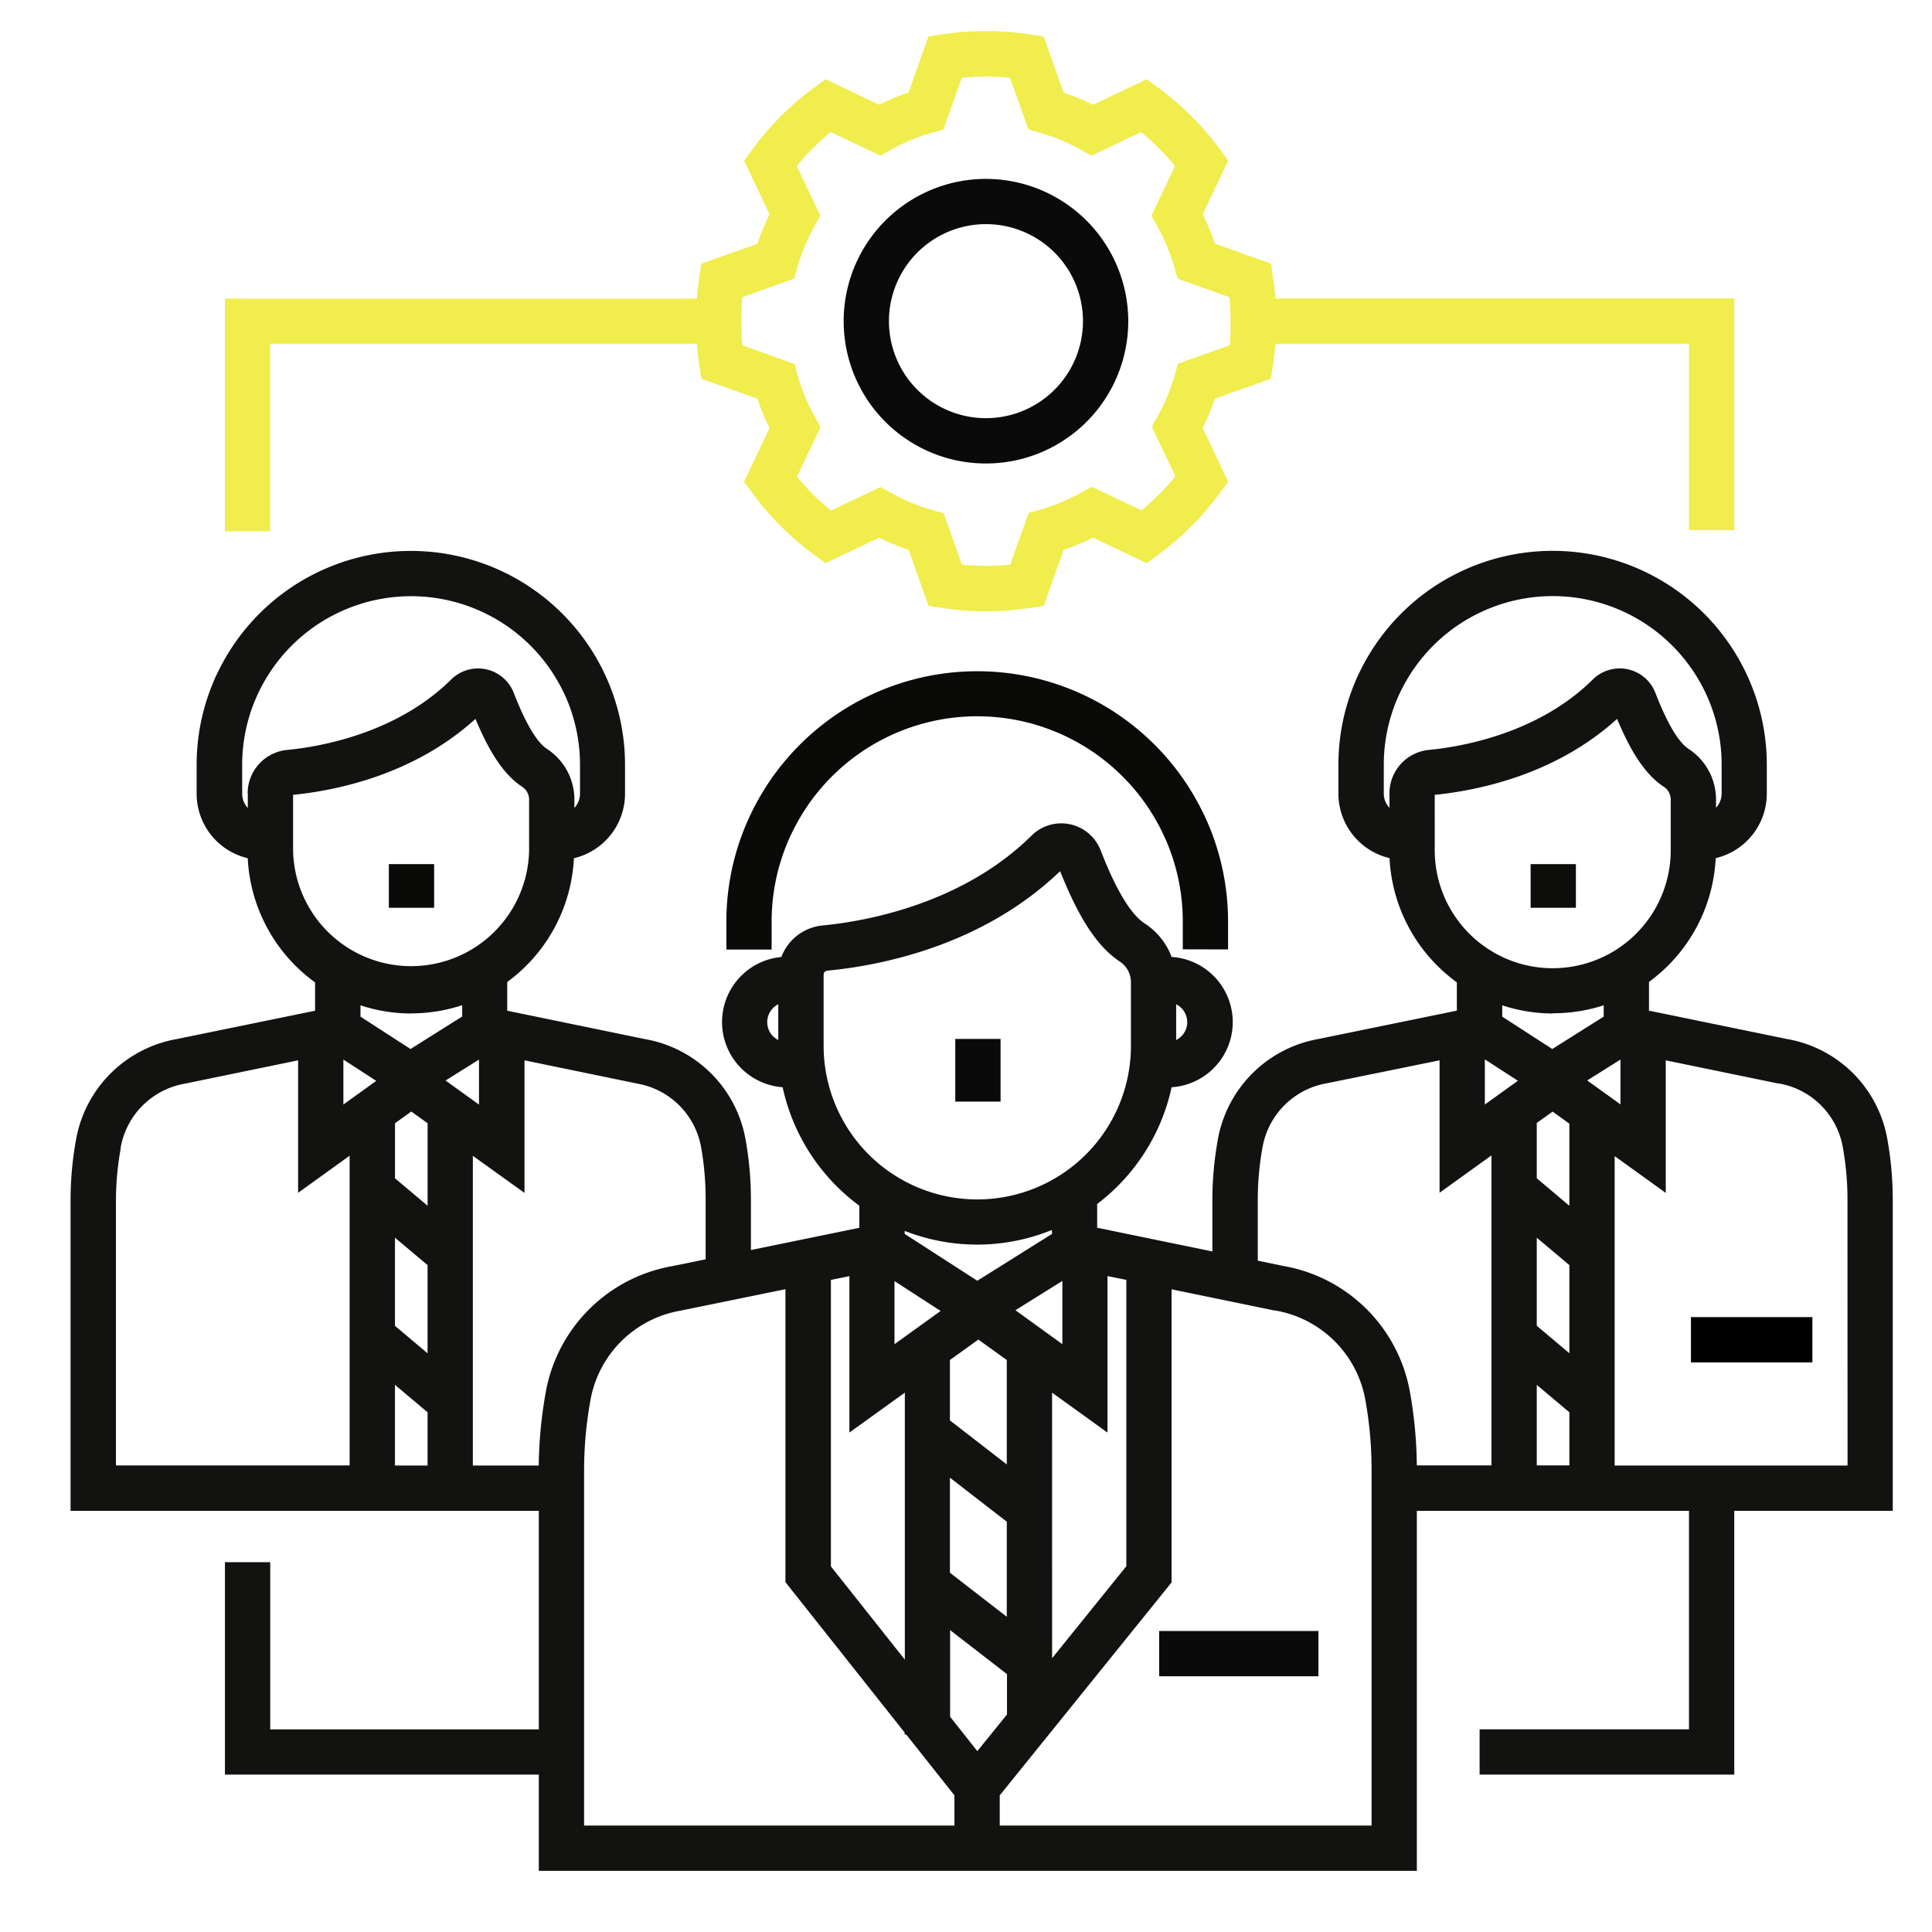<svg xmlns="http://www.w3.org/2000/svg" viewBox="0 0 512 512"><title>Teamwork</title><g id="Teamwork"><path d="M261.33,47.41A37.71,37.71,0,1,0,299,85.11,37.75,37.75,0,0,0,261.33,47.41Zm0,63.41A25.71,25.71,0,1,1,287,85.11,25.73,25.73,0,0,1,261.33,110.82Z" id="id_101" style="fill: rgb(10, 10, 10);"></path><path d="M459.6,140.5V79.11H338c-.15-1.91-.36-3.82-.65-5.71l-.54-3.54-14.84-5.28a65.42,65.42,0,0,0-3.24-7.8l6.76-14.22-2.12-2.89A77.26,77.26,0,0,0,306.77,23.1L303.88,21l-14.22,6.76a63.3,63.3,0,0,0-7.81-3.24L276.58,9.66,273,9.12a77.91,77.91,0,0,0-23.42,0l-3.54.54L240.79,24.5a63.81,63.81,0,0,0-7.8,3.24L218.76,21l-2.88,2.12a77,77,0,0,0-16.57,16.57l-2.12,2.89,6.75,14.22a63.74,63.74,0,0,0-3.23,7.8l-14.84,5.28-.55,3.54q-.42,2.84-.65,5.71H59.61v61.66h12V91.11H184.67c.15,1.92.36,3.83.65,5.71l.55,3.55,14.84,5.28a63.74,63.74,0,0,0,3.23,7.8l-6.75,14.22,2.12,2.89a77,77,0,0,0,16.57,16.57l2.89,2.12L233,142.49a63.81,63.81,0,0,0,7.8,3.24l5.28,14.84,3.54.54a77.48,77.48,0,0,0,23.42,0l3.55-.54,5.27-14.84a63.3,63.3,0,0,0,7.81-3.24l14.22,6.76,2.89-2.12a77,77,0,0,0,16.57-16.57l2.12-2.89-6.76-14.22a65.42,65.42,0,0,0,3.24-7.8l14.84-5.28.54-3.55c.29-1.88.51-3.79.65-5.71H447.6V140.5Zm-133.7-49-13.72,4.88-.85,3a51.51,51.51,0,0,1-4.58,11l-1.51,2.71,6.26,13.15a65.45,65.45,0,0,1-9,9L289.3,129l-2.7,1.5a50.87,50.87,0,0,1-11,4.58l-3,.85-4.88,13.72a66.55,66.55,0,0,1-12.78,0L250.06,136l-3-.85a50.87,50.87,0,0,1-11-4.58l-2.7-1.5-13.15,6.25a64.37,64.37,0,0,1-9-9l6.25-13.15-1.51-2.71a52,52,0,0,1-4.58-11l-.84-3L196.75,91.5q-.31-3.18-.31-6.39c0-2.13.1-4.27.31-6.38l13.72-4.88.84-3a51.81,51.81,0,0,1,4.58-11l1.51-2.71L211.15,44a64.83,64.83,0,0,1,9-9l13.16,6.25,2.7-1.51a51.55,51.55,0,0,1,11-4.57l3-.85,4.87-13.72a66.55,66.55,0,0,1,12.78,0l4.88,13.72,3,.85a51.47,51.47,0,0,1,11,4.57l2.7,1.51,13.16-6.25a64.9,64.9,0,0,1,9,9l-6.26,13.15,1.51,2.71a51.51,51.51,0,0,1,4.58,11l.85,3,13.72,4.88c.2,2.12.31,4.25.31,6.38S326.1,89.38,325.9,91.5Z" id="id_102" style="fill: rgb(240, 237, 77);"></path><rect x="405.63" y="229" width="12" height="11.57" id="id_103" style="fill: rgb(13, 13, 12);"></rect><rect x="253.16" y="275.33" width="12" height="16.61" id="id_104" style="fill: rgb(10, 10, 10);"></rect><rect x="307.2" y="432.23" width="42.2" height="12" id="id_105" style="fill: rgb(10, 10, 10);"></rect><path d="M491,284.34a32.66,32.66,0,0,0-17.49-9L437,267.83v-7.61a43.25,43.25,0,0,0,17.68-32.8,17.57,17.57,0,0,0,13.54-17.07v-7.58a56.37,56.37,0,0,0-4.51-22.22c-.42-1-.88-2-1.38-3a56.77,56.77,0,0,0-101.74,0c-.5,1-1,2-1.39,3a56.46,56.46,0,0,0-4.51,22.21v7.58a17.58,17.58,0,0,0,13.55,17.07,43.27,43.27,0,0,0,17.84,32.92v7.5l-36.6,7.5a32.92,32.92,0,0,0-26.71,26.49l-.06.36a90,90,0,0,0-1.42,15.88v13.59l-30.53-6.29v-6.29a52.81,52.81,0,0,0,19.73-30.94,17.3,17.3,0,0,0,0-34.53,18.17,18.17,0,0,0-7.13-8.87c-5.41-3.51-10-15.1-11.71-19.46a11.19,11.19,0,0,0-18.27-3.84c-18.67,18.49-44.9,22.82-55.31,23.82a13,13,0,0,0-11,8.36,17.32,17.32,0,0,0,.34,34.52,52.84,52.84,0,0,0,20.32,31.39v5.86L199,331.27V317.85a90.55,90.55,0,0,0-1.44-16,32.82,32.82,0,0,0-26.7-26.49l-36.44-7.51v-7.61a43.24,43.24,0,0,0,17.67-32.8,17.58,17.58,0,0,0,13.55-17.07v-7.58a56.54,56.54,0,0,0-4.51-22.22c-.42-1-.89-2-1.38-3a56.77,56.77,0,0,0-101.74,0c-.5,1-1,2-1.39,3a56.28,56.28,0,0,0-4.51,22.21v7.58a17.57,17.57,0,0,0,13.54,17.07,43.25,43.25,0,0,0,17.85,32.92v7.5l-36.6,7.5a32.91,32.91,0,0,0-26.71,26.45l-.06.33a89.84,89.84,0,0,0-1.43,15.95v82.31H142.79v57.91H71.61V414h-12v56.29h83.18v25.5H375.48V400.38H447.6v57.91H392.11v12H459.6V400.38h42V317.85a90.55,90.55,0,0,0-1.44-16A32.74,32.74,0,0,0,491,284.34ZM314.63,270.88a5.3,5.3,0,0,1-2.94,4.73v-9.47A5.33,5.33,0,0,1,314.63,270.88Zm-111.31,0a5.34,5.34,0,0,1,2.93-4.74v9.47A5.31,5.31,0,0,1,203.32,270.88Zm190.18,9.86,8.76,5.67-8.76,6.3Zm22.4,77.88-8.64-7.27V328l8.64,7.27ZM407.26,367l8.64,7.27v14.07h-8.64Zm8.64-47.46-8.64-7.28V297.59l4.21-3,4.43,3.19Zm4.73-33.21,8.81-5.53v11.87Zm-52.41-76.08v3.83a5.5,5.5,0,0,1-1.5-3.77v-7.58a44.59,44.59,0,0,1,3.55-17.51c.33-.76.69-1.55,1.1-2.36a44.79,44.79,0,0,1,80.25,0c.39.79.76,1.58,1.08,2.33a44.5,44.5,0,0,1,3.55,17.52v7.58a5.54,5.54,0,0,1-1.49,3.77V212a16,16,0,0,0-7.22-13.5c-4-2.58-7.54-11.57-8.87-14.95a10.14,10.14,0,0,0-16.56-3.48c-14.61,14.48-35.21,17.87-43.38,18.66A11.56,11.56,0,0,0,368.22,210.29Zm12,15V210.64c11.35-1.14,32-5.28,48.32-20.13,3,7.13,6.8,14.39,12.49,18.06a4.08,4.08,0,0,1,1.73,3.43v13.32a31.27,31.27,0,0,1-62.54,0Zm31.27,43.27A43,43,0,0,0,425,266.41v3L411.37,278l-13.26-8.58v-3A43.23,43.23,0,0,0,411.49,268.59Zm-78.17,49.48a78.14,78.14,0,0,1,1.24-13.82l.06-.34a20.9,20.9,0,0,1,17-16.76L381.5,281v35.09l13.76-9.9v82.15H375.47a116.05,116.05,0,0,0-1.85-19.61,41.28,41.28,0,0,0-33.53-33.24l-6.77-1.4ZM259,464.06l-7.21-9.1V432l15.07,11.66v10.7Zm-38.8-124.87,4.9-1v41.45l14.69-10.57v70.75l-19.59-24.71Zm61.34.27v16.76l-12.44-9ZM251.74,391.6l15.07,11.67v25.19l-15.07-11.67Zm15.07-3.51-15.07-11.67v-16l7.53-5.42,7.54,5.42Zm-29.76-31.87V339.5l12.23,7.92Zm41.76,12.85,14.68,10.57V338.18l5,1v75.88l-19.67,24.38Zm0-42.08L259,339.41,239.75,327v-.8a52.56,52.56,0,0,0,39-.24Zm-60.54-49.91V258.24a1.05,1.05,0,0,1,.95-1c14.32-1.37,41.19-6.64,61.72-26.37,3.75,9.33,8.59,19.25,15.9,24a6.61,6.61,0,0,1,2.87,5.57v16.7a40.72,40.72,0,1,1-81.44,0Zm-49.48,10.07a20.82,20.82,0,0,1,17,16.82A77.71,77.71,0,0,1,187,317.85v15.88l-8.8,1.8a41.33,41.33,0,0,0-33.54,33.24l-.06.37a116.93,116.93,0,0,0-1.83,19.24H125.31V306.31L139,316.13V281l29.6,6.1ZM91,280.8l8.71,5.64L91,292.71Zm35.94,0v11.93l-8.86-6.38ZM104.67,328l8.64,7.27v23.37l-8.64-7.28ZM109,294.56l4.32,3.11v21.87l-8.64-7.28V297.67ZM104.67,367l8.64,7.27v14.11h-8.64Zm-39-156.71v3.83a5.54,5.54,0,0,1-1.49-3.77v-7.58a44.42,44.42,0,0,1,3.55-17.51c.32-.76.69-1.55,1.09-2.36a44.78,44.78,0,0,1,80.25,0c.4.79.76,1.58,1.09,2.33a44.68,44.68,0,0,1,3.55,17.52v7.58a5.54,5.54,0,0,1-1.49,3.77V212A16,16,0,0,0,145,198.5c-4-2.59-7.54-11.57-8.88-14.95a10.14,10.14,0,0,0-16.55-3.48c-14.62,14.48-35.21,17.87-43.39,18.66A11.57,11.57,0,0,0,65.63,210.29Zm12,15V210.64c11.35-1.13,32-5.27,48.33-20.13,3,7.13,6.8,14.39,12.48,18.06a4.09,4.09,0,0,1,1.74,3.43v13.32a31.28,31.28,0,0,1-62.55,0Zm31.27,43.27a43.12,43.12,0,0,0,13.55-2.18v3L108.79,278l-13.26-8.58v-3A43.17,43.17,0,0,0,108.9,268.59ZM30.73,318.07A78.28,78.28,0,0,1,32,304.29L32,304a20.89,20.89,0,0,1,17-16.82L79,281v35.11l13.65-9.83v82.08H30.73Zm124.06,71.65a103.76,103.76,0,0,1,1.65-18.45l.06-.36a29.29,29.29,0,0,1,23.84-23.57l27.81-5.69v77.64l31.59,39.85v.53h.42l12.78,16.12v8H154.79Zm208.69,94.07H264.94v-8l45.54-56.43V341.68l27.29,5.62.2,0a29.26,29.26,0,0,1,23.84,23.57,103.74,103.74,0,0,1,1.67,18.53Zm126.14-95.41H427.9v-82l13.54,9.75V281l29.7,6.12.21,0a20.81,20.81,0,0,1,17,16.82,77.71,77.71,0,0,1,1.25,13.88Z" id="id_106" style="fill: rgb(18, 18, 17);"></path><rect x="448.12" y="349.05" width="32.18" height="12" id="id_107"></rect><rect x="103.05" y="229" width="12" height="11.57" id="id_108" style="fill: rgb(10, 10, 9);"></rect><path d="M325.45,251.61v-7.28a66.08,66.08,0,0,0-5.28-26c-.49-1.14-1-2.32-1.62-3.48a66.49,66.49,0,0,0-119.15,0c-.59,1.19-1.14,2.37-1.63,3.52a66.18,66.18,0,0,0-5.28,26v7.28h12v-7.28A54.11,54.11,0,0,1,208.82,223c.39-.92.83-1.88,1.33-2.87a54.49,54.49,0,0,1,97.66,0c.48,1,.93,1.93,1.32,2.84a54.18,54.18,0,0,1,4.32,21.33v7.28Z" id="id_109" style="fill: rgb(10, 10, 9);"></path></g></svg>